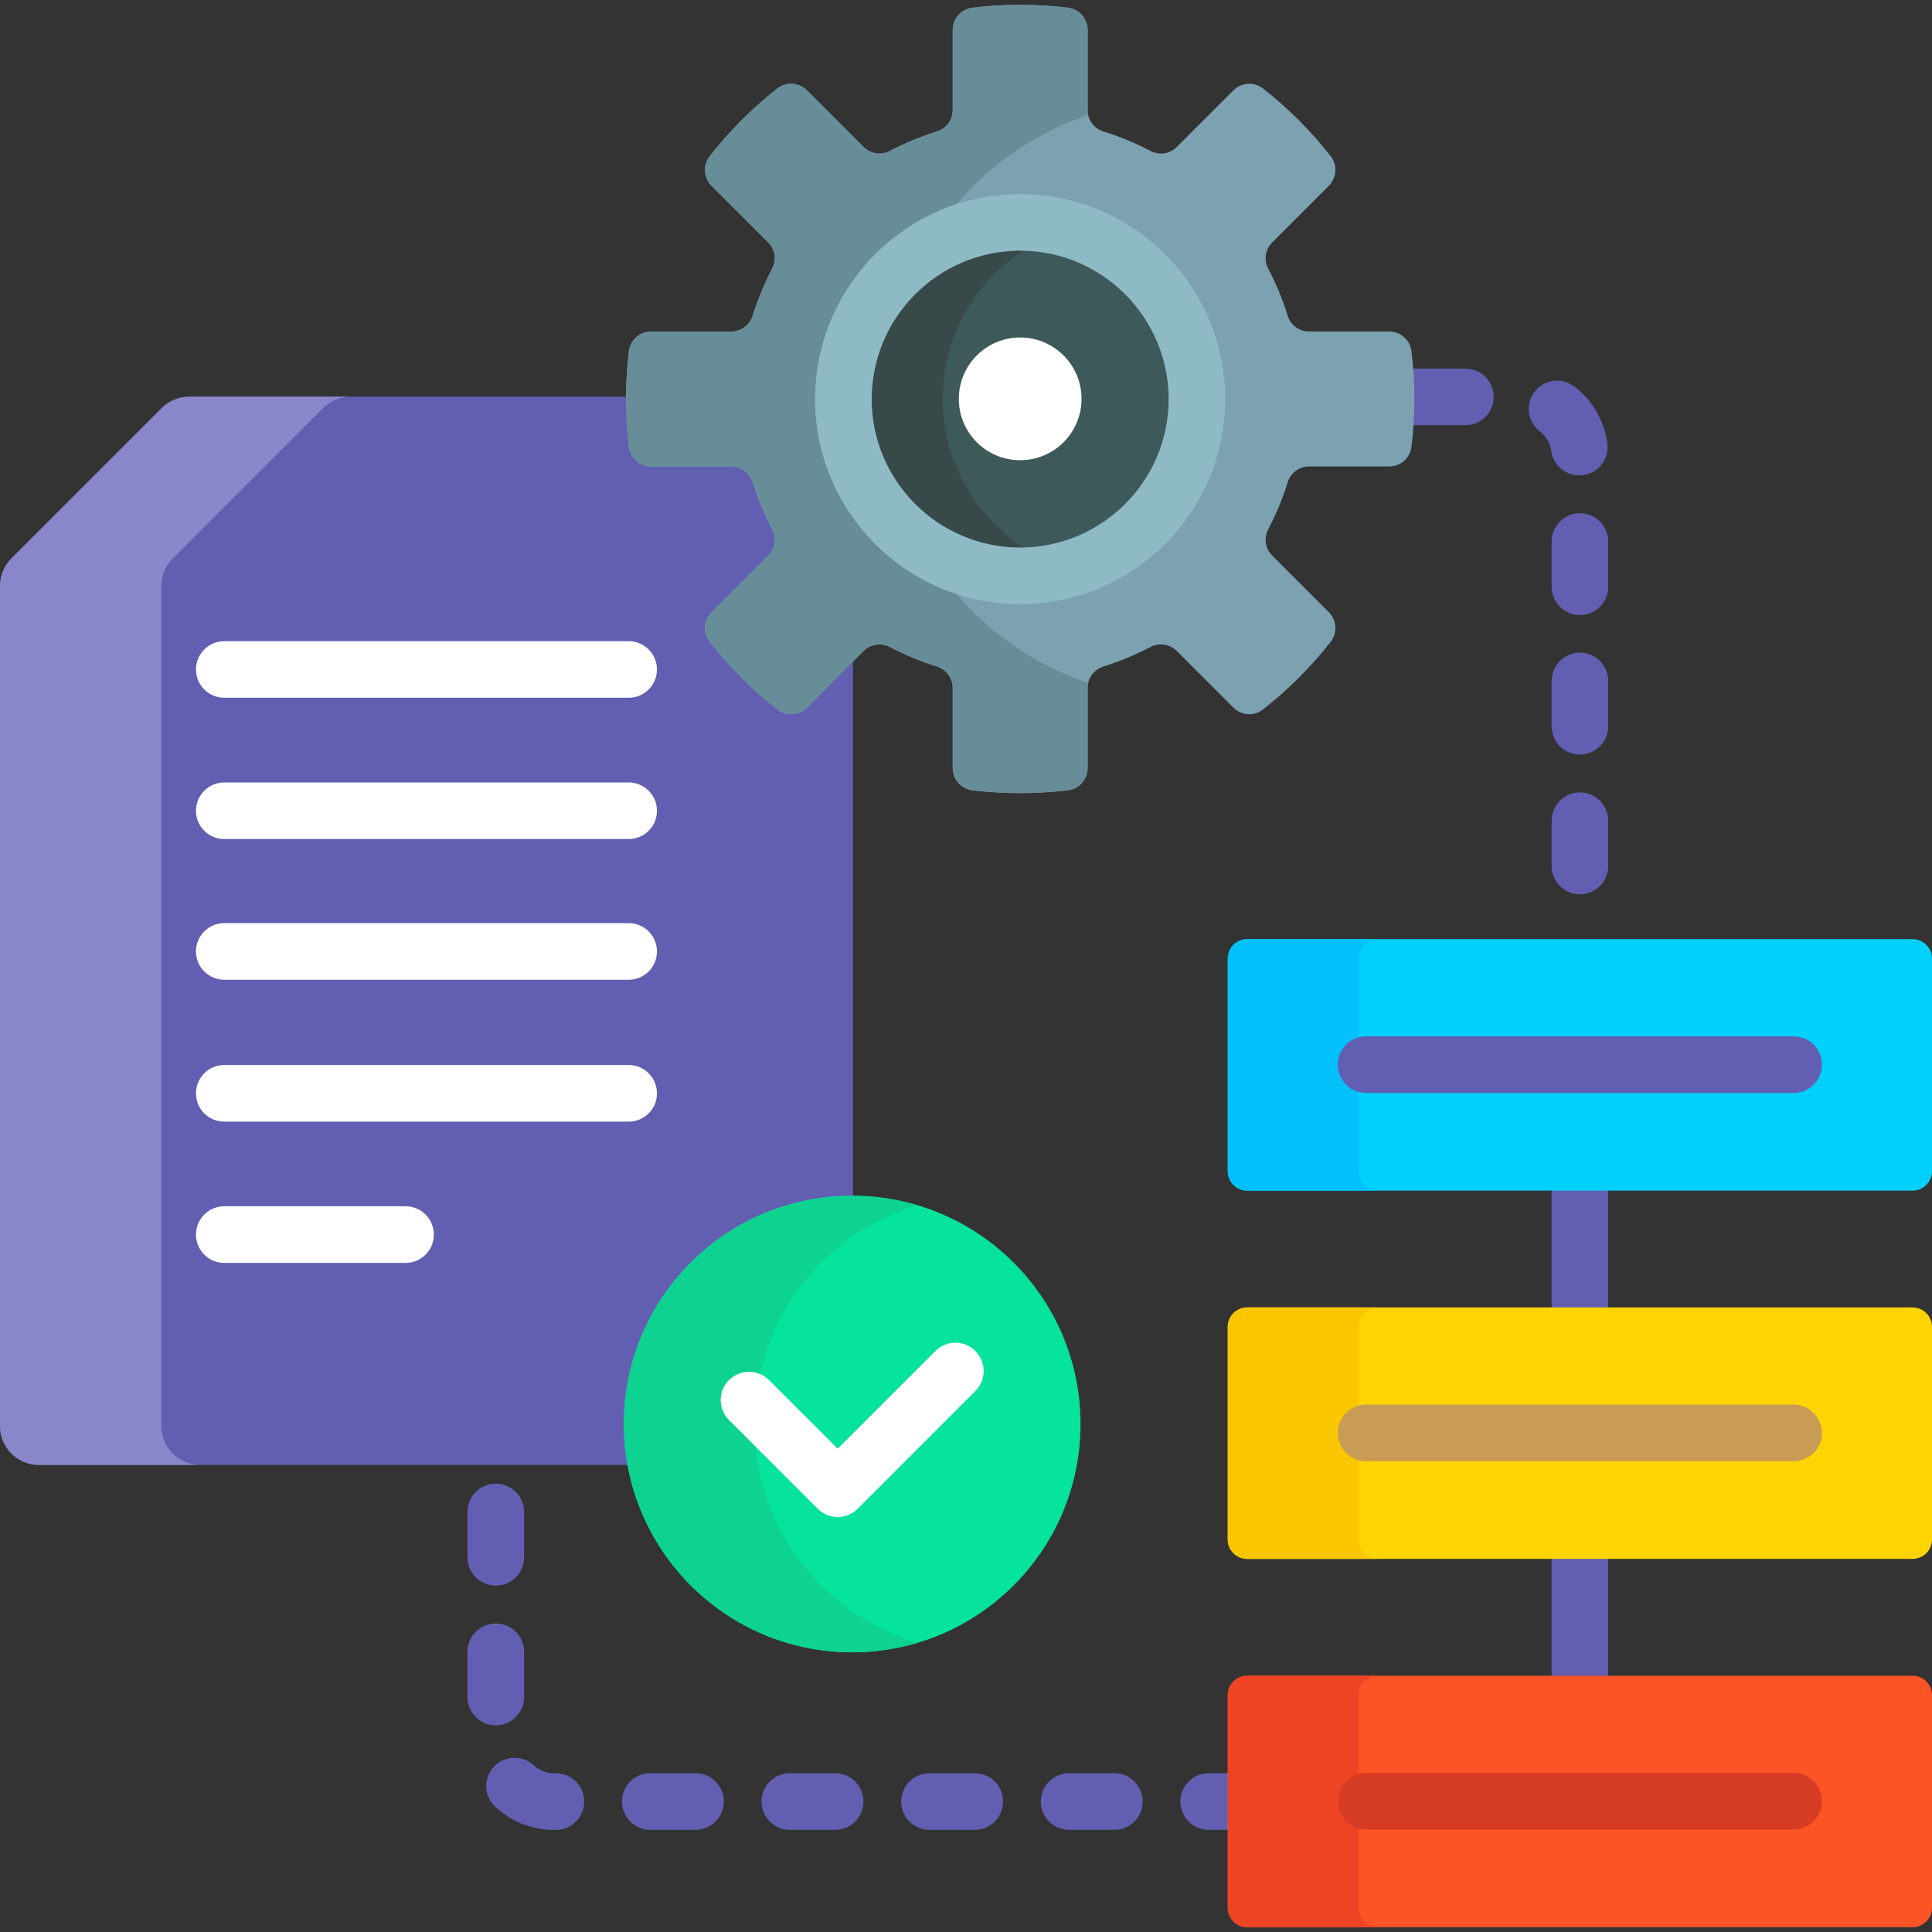 <svg width="25" height="25" viewBox="0 0 25 25" fill="none" xmlns="http://www.w3.org/2000/svg">
<rect x="0" y="0" width="25" height="25" fill="#333333" stroke="none"/>
<g clip-path="url(#clip0_13_2892)">
<path d="M20.078 15.355H20.81V16.964H20.078V15.355Z" fill="#625FB2"/>
<path d="M20.078 20.121H20.81V21.73H20.078V20.121Z" fill="#625FB2"/>
<path d="M20.444 6.641C20.242 6.641 20.078 6.805 20.078 7.007V7.593C20.078 7.795 20.242 7.959 20.444 7.959C20.646 7.959 20.81 7.795 20.81 7.593V7.007C20.81 6.805 20.646 6.641 20.444 6.641Z" fill="#625FB2"/>
<path d="M18.963 4.77H18.237C18.247 4.901 18.253 5.033 18.253 5.164C18.253 5.277 18.249 5.389 18.241 5.502H18.963C19.165 5.502 19.329 5.338 19.329 5.136C19.329 4.934 19.165 4.77 18.963 4.77Z" fill="#625FB2"/>
<path d="M20.436 6.152C20.453 6.152 20.47 6.15 20.487 6.148C20.687 6.12 20.827 5.935 20.799 5.735C20.758 5.442 20.607 5.182 20.372 5.002C20.212 4.878 19.982 4.908 19.858 5.069C19.735 5.229 19.765 5.459 19.925 5.582C20.007 5.645 20.06 5.735 20.074 5.836C20.099 6.019 20.256 6.152 20.436 6.152Z" fill="#625FB2"/>
<path d="M20.444 10.254C20.242 10.254 20.078 10.418 20.078 10.62V11.206C20.078 11.408 20.242 11.572 20.444 11.572C20.646 11.572 20.81 11.408 20.81 11.206V10.62C20.81 10.418 20.646 10.254 20.444 10.254Z" fill="#625FB2"/>
<path d="M20.444 8.445C20.242 8.445 20.078 8.609 20.078 8.812V9.397C20.078 9.6 20.242 9.764 20.444 9.764C20.646 9.764 20.81 9.6 20.81 9.397V8.812C20.81 8.609 20.646 8.445 20.444 8.445Z" fill="#625FB2"/>
<path d="M9 22.945H8.414C8.212 22.945 8.048 23.109 8.048 23.311C8.048 23.514 8.212 23.678 8.414 23.678H9C9.202 23.678 9.366 23.514 9.366 23.311C9.366 23.109 9.202 22.945 9 22.945Z" fill="#625FB2"/>
<path d="M7.193 22.946H7.17C7.072 22.946 6.978 22.91 6.907 22.843C6.758 22.706 6.526 22.715 6.389 22.864C6.252 23.012 6.261 23.244 6.41 23.381C6.617 23.573 6.887 23.679 7.17 23.679H7.193C7.396 23.679 7.559 23.515 7.559 23.312C7.559 23.11 7.396 22.946 7.193 22.946Z" fill="#625FB2"/>
<path d="M6.782 21.96V21.374C6.782 21.172 6.618 21.008 6.416 21.008C6.213 21.008 6.049 21.172 6.049 21.374V21.96C6.049 22.162 6.213 22.326 6.416 22.326C6.618 22.326 6.782 22.162 6.782 21.96Z" fill="#625FB2"/>
<path d="M6.416 20.518C6.618 20.518 6.782 20.354 6.782 20.151V19.565C6.782 19.363 6.618 19.199 6.416 19.199C6.213 19.199 6.049 19.363 6.049 19.565V20.151C6.049 20.354 6.213 20.518 6.416 20.518Z" fill="#625FB2"/>
<path d="M12.613 22.945H12.027C11.825 22.945 11.661 23.109 11.661 23.311C11.661 23.514 11.825 23.678 12.027 23.678H12.613C12.816 23.678 12.979 23.514 12.979 23.311C12.979 23.109 12.816 22.945 12.613 22.945Z" fill="#625FB2"/>
<path d="M15.936 22.945H15.641C15.438 22.945 15.274 23.109 15.274 23.311C15.274 23.514 15.438 23.678 15.641 23.678H15.936V22.945Z" fill="#625FB2"/>
<path d="M14.42 22.945H13.834C13.632 22.945 13.468 23.109 13.468 23.311C13.468 23.514 13.632 23.678 13.834 23.678H14.42C14.622 23.678 14.786 23.514 14.786 23.311C14.786 23.109 14.622 22.945 14.42 22.945Z" fill="#625FB2"/>
<path d="M10.807 22.945H10.221C10.018 22.945 9.854 23.109 9.854 23.311C9.854 23.514 10.018 23.678 10.221 23.678H10.807C11.009 23.678 11.173 23.514 11.173 23.311C11.173 23.109 11.009 22.945 10.807 22.945Z" fill="#625FB2"/>
<path d="M8.122 18.425C8.122 16.823 9.425 15.52 11.027 15.52C11.031 15.52 11.034 15.52 11.037 15.52V8.491L10.407 9.121C10.362 9.166 10.301 9.192 10.236 9.192C10.183 9.192 10.132 9.174 10.09 9.142C9.767 8.888 9.474 8.596 9.221 8.272C9.147 8.178 9.156 8.041 9.242 7.955L9.975 7.222C10.08 7.117 10.104 6.956 10.034 6.823C9.934 6.633 9.851 6.432 9.787 6.226C9.742 6.082 9.612 5.986 9.463 5.986H8.426C8.304 5.986 8.201 5.896 8.187 5.776C8.162 5.573 8.15 5.366 8.15 5.161C8.15 5.152 8.15 5.142 8.15 5.133H2.449C2.315 5.133 2.187 5.186 2.093 5.28L0.147 7.226C0.053 7.32 0 7.448 0 7.581V18.453C0 18.731 0.225 18.956 0.503 18.956H8.171C8.139 18.784 8.122 18.607 8.122 18.425Z" fill="#625FB2"/>
<path d="M2.088 18.453V7.581C2.088 7.448 2.141 7.32 2.235 7.226L4.18 5.28C4.275 5.186 4.403 5.133 4.536 5.133H2.449C2.315 5.133 2.187 5.186 2.093 5.28L0.147 7.226C0.053 7.32 0 7.448 0 7.581V18.453C0 18.731 0.225 18.956 0.503 18.956H2.591C2.313 18.956 2.088 18.731 2.088 18.453Z" fill="#8987C9"/>
<path d="M8.135 9.029H2.902C2.7 9.029 2.536 8.865 2.536 8.663C2.536 8.461 2.7 8.297 2.902 8.297H8.135C8.337 8.297 8.501 8.461 8.501 8.663C8.501 8.865 8.337 9.029 8.135 9.029Z" fill="white"/>
<path d="M8.135 10.857H2.902C2.7 10.857 2.536 10.694 2.536 10.491C2.536 10.289 2.7 10.125 2.902 10.125H8.135C8.337 10.125 8.501 10.289 8.501 10.491C8.501 10.694 8.337 10.857 8.135 10.857Z" fill="white"/>
<path d="M8.135 12.678H2.902C2.7 12.678 2.536 12.514 2.536 12.312C2.536 12.109 2.7 11.945 2.902 11.945H8.135C8.337 11.945 8.501 12.109 8.501 12.312C8.501 12.514 8.337 12.678 8.135 12.678Z" fill="white"/>
<path d="M8.135 14.514H2.902C2.7 14.514 2.536 14.35 2.536 14.148C2.536 13.945 2.7 13.781 2.902 13.781H8.135C8.337 13.781 8.501 13.945 8.501 14.148C8.501 14.35 8.337 14.514 8.135 14.514Z" fill="white"/>
<path d="M5.248 16.342H2.902C2.7 16.342 2.536 16.178 2.536 15.976C2.536 15.773 2.7 15.609 2.902 15.609H5.248C5.45 15.609 5.614 15.773 5.614 15.976C5.614 16.178 5.45 16.342 5.248 16.342Z" fill="white"/>
<path d="M11.027 21.381C12.659 21.381 13.982 20.058 13.982 18.427C13.982 16.795 12.659 15.473 11.027 15.473C9.396 15.473 8.073 16.795 8.073 18.427C8.073 20.058 9.396 21.381 11.027 21.381Z" fill="#05E39C"/>
<path d="M9.76 18.427C9.76 17.088 10.651 15.959 11.871 15.595C11.604 15.516 11.32 15.473 11.027 15.473C9.396 15.473 8.073 16.795 8.073 18.427C8.073 20.058 9.396 21.381 11.027 21.381C11.32 21.381 11.604 21.338 11.871 21.258C10.651 20.895 9.76 19.765 9.76 18.427Z" fill="#0ED290"/>
<path d="M10.84 19.63C10.746 19.63 10.652 19.595 10.581 19.523L9.433 18.375C9.29 18.232 9.29 18 9.433 17.858C9.576 17.715 9.808 17.715 9.951 17.858L10.84 18.746L12.104 17.482C12.247 17.339 12.479 17.339 12.621 17.482C12.764 17.625 12.764 17.857 12.621 18L11.099 19.523C11.027 19.595 10.933 19.63 10.84 19.63Z" fill="white"/>
<path d="M16.462 3.137L17.195 2.404C17.298 2.301 17.309 2.137 17.22 2.022C16.964 1.695 16.669 1.4 16.342 1.144C16.228 1.055 16.063 1.066 15.96 1.169L15.227 1.902C15.137 1.993 14.999 2.012 14.886 1.952C14.693 1.851 14.491 1.767 14.28 1.702C14.158 1.664 14.074 1.553 14.074 1.425V0.388C14.074 0.242 13.966 0.118 13.822 0.1C13.618 0.075 13.411 0.062 13.201 0.062C12.991 0.062 12.784 0.075 12.581 0.1C12.436 0.118 12.328 0.242 12.328 0.388V1.425C12.328 1.553 12.244 1.664 12.122 1.702C11.912 1.767 11.709 1.851 11.517 1.952C11.404 2.012 11.266 1.993 11.175 1.902L10.442 1.169C10.339 1.066 10.175 1.055 10.06 1.144C9.733 1.4 9.439 1.695 9.183 2.022C9.093 2.136 9.105 2.301 9.207 2.404L9.941 3.137C10.031 3.227 10.05 3.365 9.991 3.478C9.89 3.671 9.806 3.873 9.74 4.084C9.702 4.206 9.591 4.29 9.463 4.29H8.426C8.28 4.29 8.156 4.398 8.138 4.542C8.114 4.746 8.101 4.953 8.101 5.163C8.101 5.373 8.114 5.58 8.138 5.784C8.156 5.928 8.28 6.036 8.426 6.036H9.463C9.591 6.036 9.702 6.12 9.74 6.242C9.806 6.452 9.89 6.655 9.991 6.847C10.05 6.96 10.031 7.098 9.941 7.189L9.207 7.922C9.104 8.025 9.093 8.189 9.183 8.304C9.438 8.631 9.733 8.926 10.06 9.181C10.175 9.271 10.339 9.26 10.442 9.157L11.175 8.423C11.265 8.333 11.404 8.314 11.517 8.373C11.709 8.474 11.912 8.558 12.122 8.624C12.244 8.662 12.328 8.773 12.328 8.901V9.938C12.328 10.084 12.436 10.208 12.581 10.226C12.784 10.25 12.991 10.263 13.201 10.263C13.411 10.263 13.618 10.25 13.822 10.226C13.966 10.208 14.074 10.084 14.074 9.938V8.901C14.074 8.773 14.158 8.662 14.28 8.624C14.491 8.558 14.693 8.474 14.886 8.373C14.999 8.314 15.137 8.333 15.227 8.423L15.96 9.157C16.063 9.26 16.228 9.271 16.342 9.181C16.669 8.926 16.964 8.631 17.22 8.304C17.309 8.189 17.298 8.025 17.195 7.922L16.462 7.189C16.371 7.098 16.352 6.96 16.412 6.847C16.513 6.655 16.597 6.452 16.662 6.242C16.7 6.12 16.811 6.036 16.939 6.036H17.977C18.122 6.036 18.246 5.928 18.264 5.784C18.289 5.58 18.302 5.373 18.302 5.163C18.302 4.953 18.289 4.746 18.264 4.542C18.246 4.398 18.122 4.29 17.977 4.29H16.939C16.811 4.29 16.7 4.206 16.662 4.084C16.597 3.873 16.513 3.671 16.412 3.478C16.352 3.365 16.371 3.227 16.462 3.137Z" fill="#7CA1B1"/>
<path d="M12.374 7.683C11.315 7.335 10.548 6.337 10.548 5.163C10.548 3.989 11.315 2.991 12.374 2.642C12.824 2.117 13.412 1.713 14.082 1.487C14.077 1.467 14.074 1.446 14.074 1.425V0.388C14.074 0.242 13.966 0.118 13.822 0.1C13.618 0.075 13.411 0.062 13.201 0.062C12.991 0.062 12.784 0.075 12.581 0.1C12.436 0.118 12.328 0.242 12.328 0.388V1.425C12.328 1.553 12.244 1.664 12.122 1.702C11.912 1.767 11.709 1.851 11.517 1.952C11.404 2.012 11.266 1.993 11.175 1.902L10.442 1.169C10.339 1.066 10.175 1.055 10.06 1.144C9.733 1.4 9.439 1.695 9.183 2.022C9.093 2.136 9.105 2.301 9.207 2.404L9.941 3.137C10.031 3.227 10.05 3.365 9.991 3.478C9.89 3.671 9.806 3.873 9.74 4.084C9.702 4.206 9.591 4.29 9.463 4.29H8.426C8.28 4.29 8.156 4.398 8.138 4.542C8.114 4.746 8.101 4.953 8.101 5.163C8.101 5.373 8.114 5.58 8.138 5.784C8.156 5.928 8.28 6.036 8.426 6.036H9.463C9.591 6.036 9.702 6.12 9.74 6.242C9.806 6.452 9.89 6.655 9.991 6.847C10.05 6.96 10.031 7.098 9.941 7.189L9.207 7.922C9.104 8.025 9.093 8.189 9.183 8.304C9.438 8.631 9.733 8.926 10.06 9.181C10.175 9.271 10.339 9.26 10.442 9.157L11.175 8.423C11.265 8.333 11.404 8.314 11.517 8.373C11.709 8.474 11.912 8.558 12.122 8.624C12.244 8.662 12.328 8.773 12.328 8.901V9.938C12.328 10.084 12.436 10.208 12.581 10.226C12.784 10.25 12.991 10.263 13.201 10.263C13.411 10.263 13.618 10.25 13.822 10.226C13.966 10.208 14.074 10.084 14.074 9.938V8.901C14.074 8.88 14.077 8.859 14.082 8.839C13.412 8.613 12.824 8.209 12.374 7.683Z" fill="#678D98"/>
<path d="M13.201 7.449C14.464 7.449 15.488 6.425 15.488 5.162C15.488 3.899 14.464 2.875 13.201 2.875C11.938 2.875 10.914 3.899 10.914 5.162C10.914 6.425 11.938 7.449 13.201 7.449Z" fill="#3E5959"/>
<path d="M12.198 5.162C12.198 4.122 12.893 3.245 13.843 2.967C13.639 2.908 13.424 2.875 13.201 2.875C11.938 2.875 10.914 3.899 10.914 5.162C10.914 6.425 11.938 7.449 13.201 7.449C13.424 7.449 13.639 7.416 13.843 7.357C12.893 7.079 12.198 6.202 12.198 5.162Z" fill="#384949"/>
<path d="M13.201 7.818C11.738 7.818 10.548 6.628 10.548 5.165C10.548 3.702 11.738 2.512 13.201 2.512C14.664 2.512 15.854 3.702 15.854 5.165C15.854 6.628 14.664 7.818 13.201 7.818ZM13.201 3.244C12.142 3.244 11.28 4.106 11.28 5.165C11.28 6.224 12.142 7.085 13.201 7.085C14.26 7.085 15.122 6.224 15.122 5.165C15.122 4.106 14.26 3.244 13.201 3.244Z" fill="#8EBAC5"/>
<path d="M13.201 5.955C13.639 5.955 13.995 5.6 13.995 5.161C13.995 4.723 13.639 4.367 13.201 4.367C12.762 4.367 12.407 4.723 12.407 5.161C12.407 5.6 12.762 5.955 13.201 5.955Z" fill="white"/>
<path d="M24.748 15.407H16.139C16 15.407 15.887 15.294 15.887 15.155V12.404C15.887 12.265 16 12.152 16.139 12.152H24.748C24.887 12.152 25 12.265 25 12.404V15.155C25 15.294 24.887 15.407 24.748 15.407Z" fill="#01D0FB"/>
<path d="M17.58 15.155V12.404C17.58 12.265 17.693 12.152 17.832 12.152H16.139C16 12.152 15.887 12.265 15.887 12.404V15.155C15.887 15.294 16 15.407 16.139 15.407H17.832C17.693 15.407 17.58 15.294 17.58 15.155Z" fill="#01C0FA"/>
<path d="M23.21 14.143H17.677C17.475 14.143 17.311 13.979 17.311 13.776C17.311 13.574 17.475 13.41 17.677 13.41H23.21C23.412 13.41 23.576 13.574 23.576 13.776C23.576 13.979 23.412 14.143 23.21 14.143Z" fill="#625FB2"/>
<path d="M24.748 20.172H16.139C16 20.172 15.887 20.06 15.887 19.921V17.169C15.887 17.031 16 16.918 16.139 16.918H24.748C24.887 16.918 25 17.031 25 17.169V19.921C25 20.06 24.887 20.172 24.748 20.172Z" fill="#FED402"/>
<path d="M17.58 19.921V17.169C17.58 17.031 17.693 16.918 17.832 16.918H16.139C16 16.918 15.887 17.031 15.887 17.169V19.921C15.887 20.06 16 20.172 16.139 20.172H17.832C17.693 20.172 17.58 20.06 17.58 19.921Z" fill="#FAC600"/>
<path d="M23.21 18.908H17.677C17.475 18.908 17.311 18.744 17.311 18.542C17.311 18.34 17.475 18.176 17.677 18.176H23.21C23.412 18.176 23.576 18.34 23.576 18.542C23.576 18.744 23.412 18.908 23.21 18.908Z" fill="#C99C56"/>
<path d="M24.748 24.938H16.139C16 24.938 15.887 24.826 15.887 24.687V21.935C15.887 21.796 16 21.684 16.139 21.684H24.748C24.887 21.684 25 21.796 25 21.935V24.687C25 24.826 24.887 24.938 24.748 24.938Z" fill="#FD5426"/>
<path d="M17.58 24.687V21.935C17.58 21.796 17.693 21.684 17.832 21.684H16.139C16 21.684 15.887 21.796 15.887 21.935V24.687C15.887 24.826 16 24.938 16.139 24.938H17.832C17.693 24.938 17.58 24.826 17.58 24.687Z" fill="#EF4424"/>
<path d="M23.21 23.674H17.677C17.475 23.674 17.311 23.51 17.311 23.308C17.311 23.105 17.475 22.941 17.677 22.941H23.21C23.412 22.941 23.576 23.105 23.576 23.308C23.576 23.51 23.412 23.674 23.21 23.674Z" fill="#D73D24"/>
</g>
<defs>
<clipPath id="clip0_13_2892">
<rect width="25" height="25" fill="white"/>
</clipPath>
</defs>
</svg>
